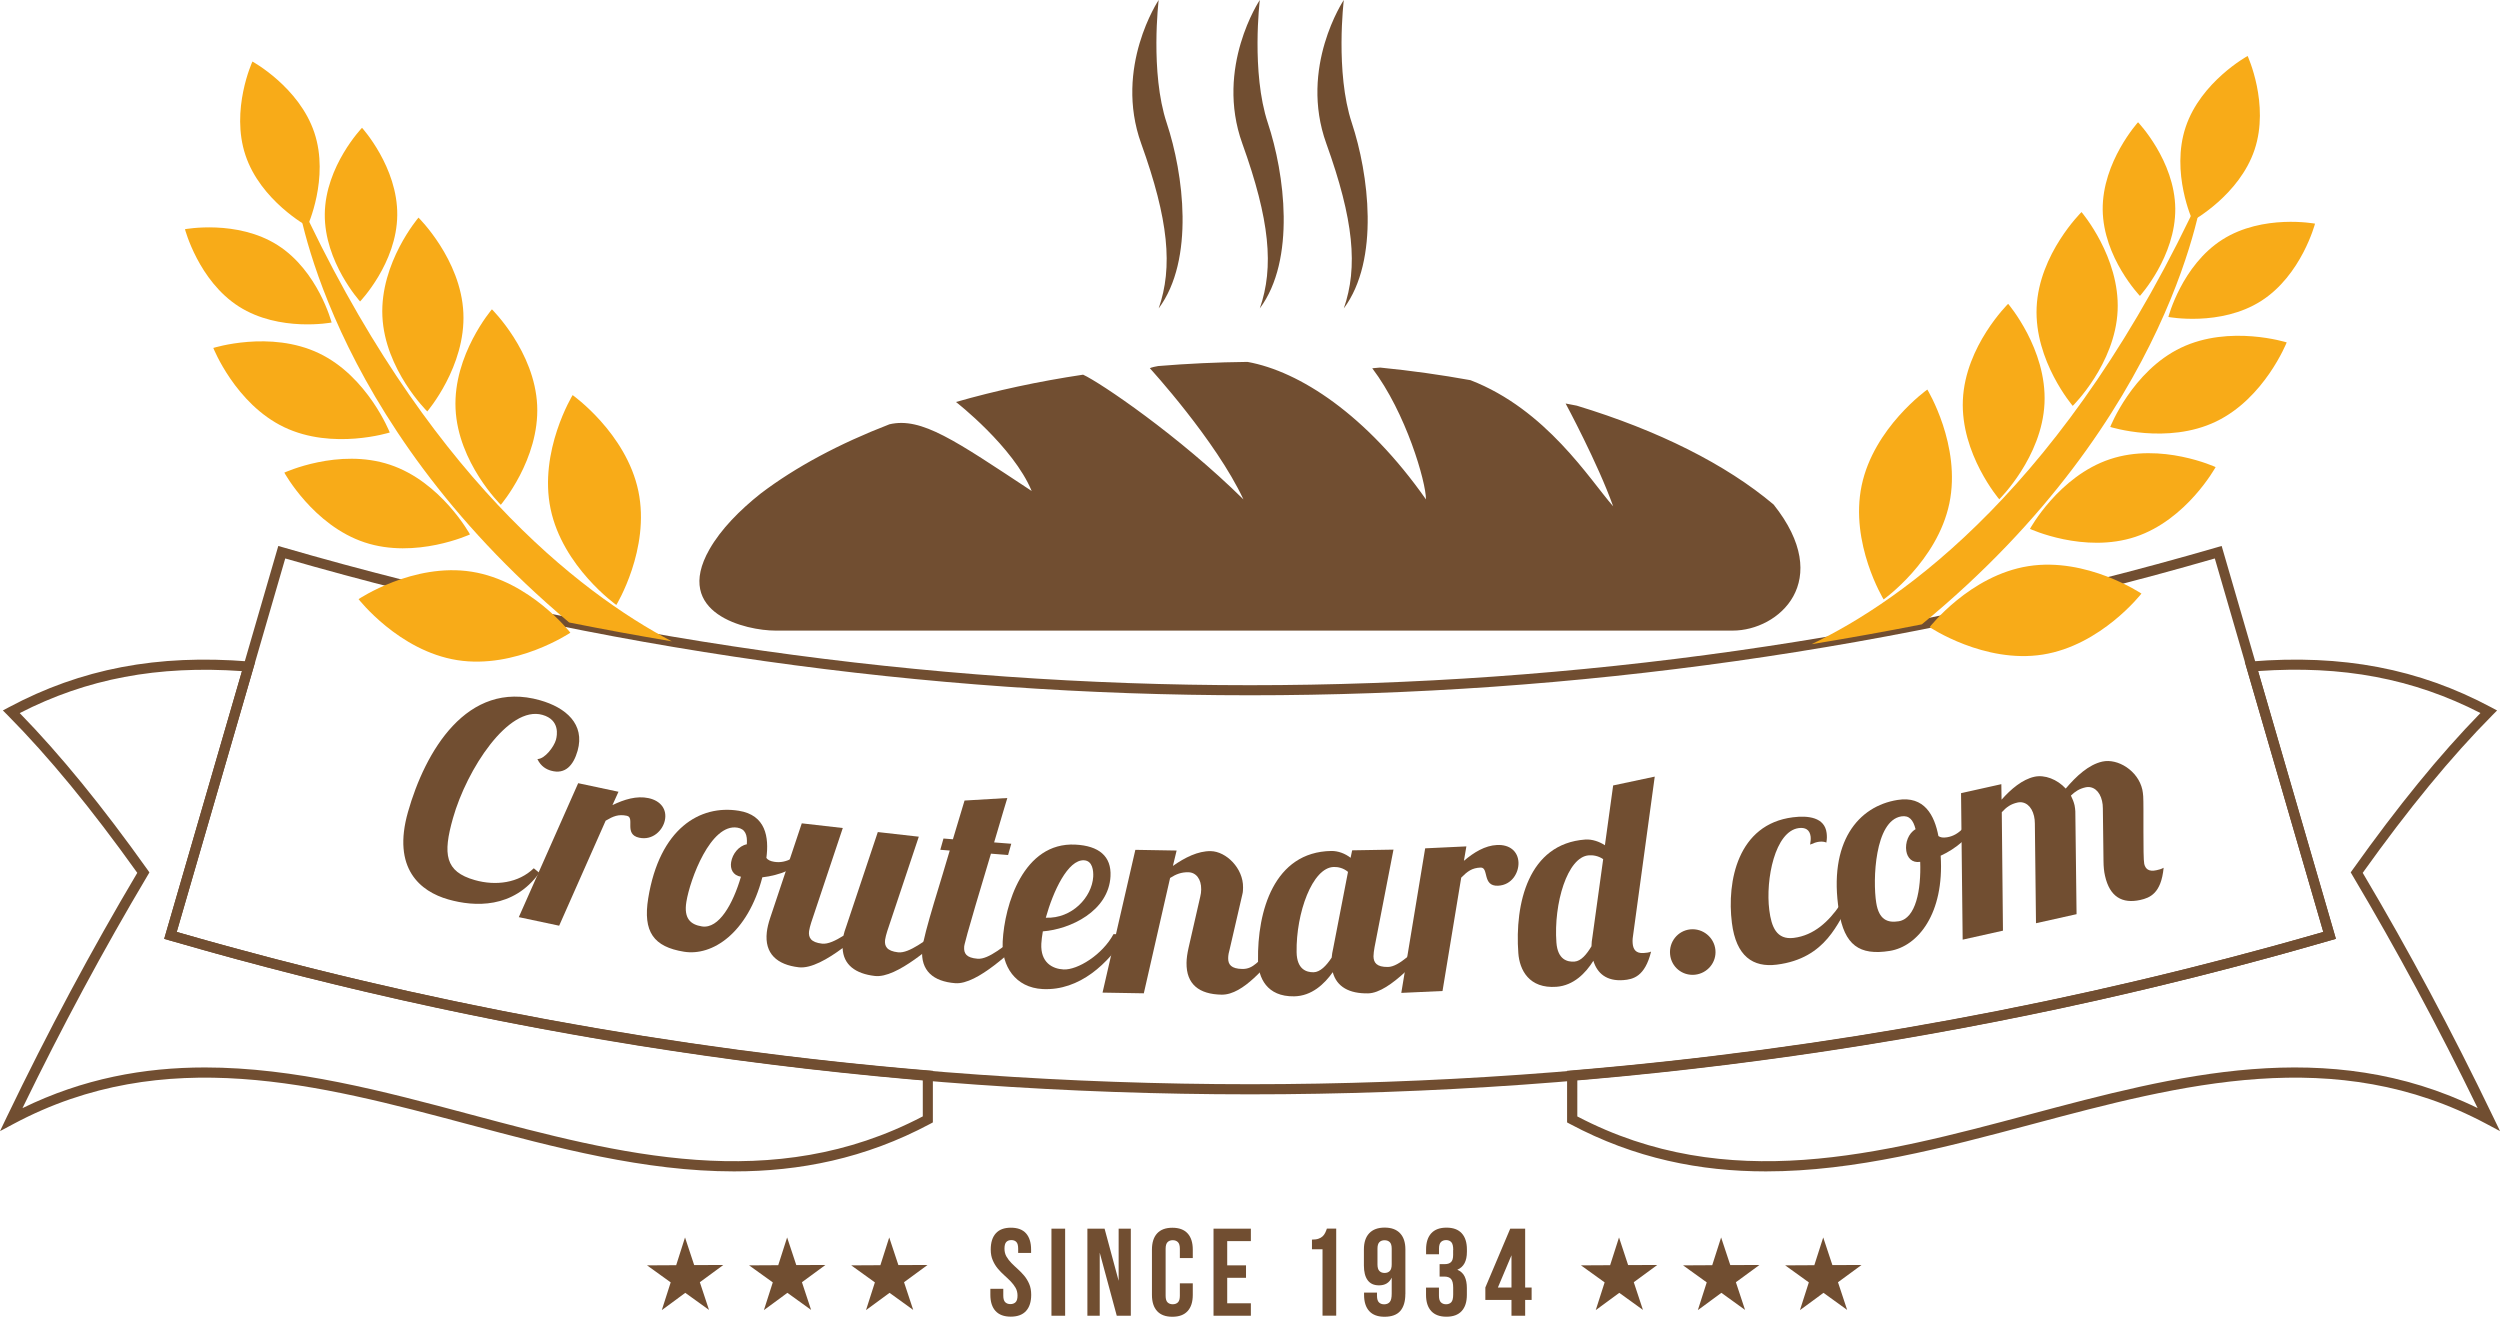 <?xml version="1.0" encoding="utf-8"?>
<!-- Generator: Adobe Illustrator 26.3.1, SVG Export Plug-In . SVG Version: 6.00 Build 0)  -->
<svg version="1.1" id="Calque_1" xmlns="http://www.w3.org/2000/svg" xmlns:xlink="http://www.w3.org/1999/xlink" x="0px" y="0px"
	 viewBox="0 0 464 244.39" style="enable-background:new 0 0 464 244.39;" xml:space="preserve">
<style type="text/css">
	.st0{fill:#714E31;}
	.st1{fill:#F8AB18;}
</style>
<g>
	<path class="st0" d="M32.8,172.97c130.34,37.68,268.07,37.68,398.41,0l-20.14-69.32c-117.16,33.86-240.96,33.86-358.13,0
		L32.8,172.97z M232,203.11c-67.5,0-135-9.53-200.63-28.6l-0.9-0.26l21.18-72.92l0.9,0.26c117.39,34.11,241.49,34.11,358.89,0
		l0.9-0.26l21.19,72.92l-0.9,0.26C367,193.58,299.5,203.11,232,203.11"/>
	<path class="st1" d="M345.52,90.12c-2.24,10.76,4.08,21.13,4.08,21.13s9.96-7.07,12.2-17.82c2.24-10.75-4.09-21.13-4.09-21.13
		S347.77,79.36,345.52,90.12"/>
	<path class="st1" d="M376.45,105.08c-10.86,1.72-18.31,11.32-18.31,11.32s10.14,6.81,21,5.09c10.85-1.72,18.31-11.32,18.31-11.32
		S387.3,103.36,376.45,105.08"/>
	<path class="st1" d="M364.31,74.22c-0.46,10.02,6.75,18.45,6.75,18.45s7.95-7.81,8.4-17.84c0.46-10.02-6.75-18.44-6.75-18.44
		S364.76,64.2,364.31,74.22"/>
	<path class="st1" d="M396.35,99.63c-9.52,3.17-19.59-1.47-19.59-1.47s5.35-9.78,14.87-12.94c9.52-3.17,19.59,1.47,19.59,1.47
		S405.87,96.46,396.35,99.63"/>
	<path class="st1" d="M411.27,78.25c-9.04,4.33-19.61,0.99-19.61,0.99s4.08-10.37,13.13-14.7c9.04-4.33,19.62-0.99,19.62-0.99
		S420.31,73.92,411.27,78.25"/>
	<path class="st1" d="M419.65,55.87c-7.52,4.79-17.2,2.96-17.2,2.96s2.5-9.58,10.02-14.36c7.52-4.78,17.2-2.96,17.2-2.96
		S427.16,51.09,419.65,55.87"/>
	<path class="st1" d="M378,57.04c-0.45,9.94,6.7,18.29,6.7,18.29s7.88-7.75,8.33-17.68c0.45-9.93-6.7-18.29-6.7-18.29
		S378.45,47.1,378,57.04"/>
	<path class="st1" d="M390.26,38.92c0.1,8.9,6.91,16,6.91,16s6.65-7.32,6.56-16.22c-0.1-8.9-6.91-16.01-6.91-16.01
		S390.17,30.02,390.26,38.92"/>
	<path class="st1" d="M405.66,23.58c-2.82,8.44,1.29,17.38,1.29,17.38s8.68-4.74,11.5-13.18c2.82-8.44-1.29-17.39-1.29-17.39
		S408.48,15.14,405.66,23.58"/>
	<path class="st1" d="M356.69,115.88c47.03-38.64,52.19-80.58,52.19-80.58c-25.2,54.87-55.96,76.27-72.65,84.26
		C343.07,118.44,349.89,117.22,356.69,115.88"/>
	<path class="st1" d="M118.48,91.15c2.24,10.76-4.09,21.13-4.09,21.13s-9.96-7.07-12.2-17.82c-2.24-10.75,4.09-21.13,4.09-21.13
		S116.23,80.39,118.48,91.15"/>
	<path class="st1" d="M87.55,106.11c10.85,1.72,18.31,11.32,18.31,11.32s-10.14,6.81-21,5.09c-10.85-1.72-18.31-11.32-18.31-11.32
		S76.69,104.39,87.55,106.11"/>
	<path class="st1" d="M99.7,75.24c0.45,10.02-6.75,18.45-6.75,18.45s-7.95-7.81-8.4-17.84c-0.46-10.02,6.75-18.44,6.75-18.44
		S99.24,65.23,99.7,75.24"/>
	<path class="st1" d="M67.65,100.66c9.51,3.17,19.58-1.47,19.58-1.47s-5.35-9.78-14.87-12.94c-9.51-3.17-19.59,1.47-19.59,1.47
		S58.13,97.49,67.65,100.66"/>
	<path class="st1" d="M52.73,79.28c9.04,4.33,19.61,0.99,19.61,0.99s-4.08-10.37-13.13-14.7c-9.04-4.33-19.62-0.99-19.62-0.99
		S43.69,74.95,52.73,79.28"/>
	<path class="st1" d="M44.35,56.9c7.52,4.79,17.2,2.96,17.2,2.96s-2.51-9.58-10.02-14.36c-7.52-4.78-17.2-2.96-17.2-2.96
		S36.84,52.12,44.35,56.9"/>
	<path class="st1" d="M86,58.07c0.46,9.94-6.7,18.29-6.7,18.29s-7.88-7.75-8.33-17.68c-0.45-9.93,6.7-18.29,6.7-18.29
		S85.55,48.13,86,58.07"/>
	<path class="st1" d="M73.73,39.95c-0.09,8.9-6.9,16-6.9,16s-6.65-7.32-6.55-16.22c0.09-8.9,6.91-16.01,6.91-16.01
		S73.84,31.04,73.73,39.95"/>
	<path class="st1" d="M58.34,24.61c2.83,8.44-1.28,17.38-1.28,17.38s-8.69-4.74-11.5-13.18c-2.82-8.44,1.29-17.39,1.29-17.39
		S55.52,16.17,58.34,24.61"/>
	<path class="st1" d="M105.63,115.53c6.34,1.27,12.7,2.43,19.07,3.51c-17.2-9.07-45.86-31.03-69.59-82.72
		C55.11,36.32,60.14,77.28,105.63,115.53"/>
	<path class="st0" d="M38.05,198.12c16.6,0,33.13,4.41,49.34,8.74c27.54,7.35,56.01,14.95,83.88,0.34v-6.73
		c-47.34-4.01-94.41-12.75-139.89-25.96l-0.9-0.26l14.44-49.69c-15.62-1.09-28.8,1.39-41.26,7.79c7.54,7.73,15.31,17.26,23.72,29.07
		l0.35,0.5l-0.31,0.53c-8.23,13.85-15.85,28.01-23.25,43.22C15.43,200.16,26.76,198.12,38.05,198.12 M136.24,217.41
		c-16.6,0-33.13-4.41-49.34-8.74c-27.7-7.39-56.35-15.04-84.37-0.08L0,209.94l1.24-2.59c7.71-16.02,15.65-30.86,24.24-45.35
		c-8.55-11.97-16.42-21.54-24.06-29.25l-0.89-0.89l1.11-0.59c13.43-7.17,27.59-9.87,44.56-8.5l1.15,0.09L32.8,172.97
		c45.36,13.11,92.29,21.76,139.48,25.7l0.86,0.07v9.58l-0.5,0.27C160.54,215.05,148.37,217.41,136.24,217.41"/>
	<path class="st0" d="M292.73,207.2c27.87,14.61,56.34,7.01,83.88-0.34c27.24-7.27,55.38-14.78,83.24-1.2
		c-7.4-15.21-15.03-29.38-23.25-43.22l-0.31-0.53l0.36-0.5c8.41-11.82,16.18-21.35,23.72-29.07c-12.47-6.4-25.64-8.89-41.26-7.79
		l14.44,49.69l-0.9,0.26c-45.49,13.21-92.55,21.95-139.9,25.96V207.2z M327.75,217.41c-12.13,0-24.29-2.35-36.4-8.82l-0.5-0.27
		v-9.58l0.86-0.07c47.19-3.94,94.12-12.59,139.49-25.7l-14.56-50.11l1.15-0.09c16.96-1.37,31.13,1.33,44.56,8.5l1.11,0.59
		l-0.88,0.89c-7.64,7.71-15.51,17.28-24.06,29.25c8.59,14.48,16.52,29.32,24.24,45.35l1.25,2.59l-2.53-1.35
		c-28.02-14.96-56.67-7.31-84.37,0.08C360.88,213,344.35,217.41,327.75,217.41"/>
	<path class="st0" d="M100.1,162c-4.83,6.7-12.07,6.31-16.88,4.94c-5.22-1.48-10.48-5.74-7.5-16.23
		c3.16-11.16,10.91-24.61,24.52-20.74c4.76,1.35,8.37,4.42,6.96,9.38c-0.77,2.71-2.31,4.43-4.92,3.69
		c-0.82-0.23-1.89-0.76-2.54-2.16c1.38,0,3.08-2.28,3.44-3.56c0.23-0.82,0.78-3.71-2.5-4.64c-6.29-1.79-14.03,10.06-16.61,19.17
		c-1.9,6.7-1.49,9.92,4.04,11.49c3.94,1.12,8.14,0.54,10.96-2.19L100.1,162z"/>
	<path class="st0" d="M114.79,146.95l-1.12,2.48c2.18-1.06,4.5-1.77,6.69-1.3c2.34,0.5,3.46,2.15,3.04,4.12
		c-0.38,1.82-2.21,3.77-4.76,3.23c-2.91-0.62-0.73-3.74-2.29-4.07c-1.56-0.33-2.52,0.07-3.94,0.91l-8.63,19.49l-7.49-1.59
		l11.02-24.86L114.79,146.95z"/>
	<path class="st0" d="M137.52,162.72c-1.52-0.25-2.03-1.46-1.82-2.72c0.25-1.52,1.4-3,2.91-3.3c0.13-1.76-0.29-2.85-1.76-3.09
		c-4.94-0.8-8.78,9.57-9.46,13.77c-0.51,3.15,0.82,4.23,2.87,4.56C133.45,172.46,136.06,167.71,137.52,162.72 M142.24,159.23
		c0.26,0.37,0.71,0.6,1.45,0.72c2.47,0.4,3.86-1.21,5.93-1.68l0.03,1.14c-1.96,1.78-4.97,3.07-8.16,3.42
		c-2.71,10.4-9.29,14.66-14.54,13.81c-5.62-0.91-7.65-3.67-6.64-9.92c2.1-12.92,9.57-17.42,16.82-16.24
		C142.13,151.28,142.75,155.37,142.24,159.23"/>
	<path class="st0" d="M170.53,155.29l-5.86,17.54c-0.17,0.57-0.34,1.14-0.4,1.61c-0.13,1.16,0.3,2.07,2.41,2.31
		c2.11,0.24,5.2-2.4,7.51-3.85l1.8,0.21c-2.71,2.15-9.49,8.5-13.61,8.03c-3.59-0.41-5.87-2.06-5.99-5.18
		c-2.75,2.04-5.85,3.83-8.12,3.57c-4.07-0.47-6.4-2.55-5.95-6.52c0.09-0.79,0.3-1.68,0.63-2.66l5.86-17.54l7.61,0.87l-5.86,17.54
		c-0.17,0.57-0.34,1.14-0.4,1.61c-0.13,1.16,0.3,2.07,2.41,2.31c1.11,0.13,2.53-0.57,3.97-1.47c0.11-0.52,0.29-1.09,0.52-1.71
		l5.86-17.53L170.53,155.29z"/>
	<path class="st0" d="M186.96,148.11c0,0-1.08,3.54-2.45,8.24l3.18,0.25l-0.59,2.09l-3.18-0.25c-4.96,16.48-4.95,17.01-4.97,17.28
		c-0.09,1.22,0.37,2.05,2.49,2.22c2.12,0.17,5.11-2.59,7.36-4.12l1.8,0.14c-2.63,2.25-9.17,8.84-13.31,8.52
		c-4.08-0.32-6.44-2.31-6.13-6.29c0.22-2.81,3.85-13.84,5.11-18.33l-1.75-0.14l0.59-2.09l1.75,0.14l2.16-7.19L186.96,148.11z"/>
	<path class="st0" d="M201.19,159.67c-2.98-0.15-5.72,5.73-7.09,10.66c4.89,0.2,8.56-3.83,8.8-7.59
		C202.96,161.62,202.79,159.75,201.19,159.67 M197.39,179.93c2.6,0.13,7.22-2.72,9.28-6.56l2.39,0.12
		c-3.31,5.32-8.68,10.42-15.53,10.08c-5.1-0.26-7.66-4.28-7.43-8.85c0.34-6.75,3.82-18.45,13.49-17.96
		c4.36,0.22,6.71,2.15,6.52,5.87c-0.33,6.48-7.48,9.85-12.56,10.23c-0.15,0.85-0.24,1.64-0.28,2.28
		C193.09,178.64,195.32,179.82,197.39,179.93"/>
	<path class="st0" d="M228.24,176.13c-0.17,0.58-0.29,1.17-0.29,1.7c-0.02,1.17,0.55,1.98,2.63,2.01c2.13,0.03,2.95-1.6,5.11-3.27
		l1.81,0.03c-2.49,2.4-6.63,8.08-10.78,8.01c-4.15-0.07-6.56-1.92-6.5-5.91c0.01-0.85,0.14-1.7,0.36-2.71l2.18-9.54
		c0.12-0.47,0.18-0.95,0.18-1.38c0.03-1.92-0.96-3.16-2.4-3.18c-1.28-0.02-2.24,0.34-3.37,1.06l-4.88,21.41l-7.66-0.13l6.09-26.5
		l7.66,0.13l-0.69,2.86c2.21-1.56,4.67-2.79,7.02-2.75c2.87,0.05,6.06,3.19,6,6.75c-0.01,0.43-0.01,0.85-0.13,1.27L228.24,176.13z"
		/>
	<path class="st0" d="M240.65,176.72c0.05,3.19,1.82,3.75,3.15,3.73c1.22-0.02,2.37-1.21,3.36-2.72c0.04-0.53,0.14-1.12,0.29-1.76
		l2.74-14.15c-0.86-0.73-1.88-0.93-2.62-0.91C243.57,160.98,240.53,169.49,240.65,176.72 M258.63,157.69l-3.52,18.15
		c-0.1,0.59-0.19,1.17-0.19,1.65c0.02,1.17,0.57,2.01,2.69,1.98c2.13-0.04,4.84-3.06,6.94-4.8l1.81-0.03
		c-2.4,2.49-8.3,9.66-12.44,9.73c-3.46,0.06-5.82-1.18-6.56-3.93c-1.56,2.21-3.92,4.43-7.16,4.48c-5.11,0.09-6.66-3.5-6.71-6.64
		c-0.15-9.15,2.96-20.16,13.59-20.34c1.28-0.02,2.61,0.49,3.59,1.27l0.29-1.39L258.63,157.69z"/>
	<path class="st0" d="M272.16,157.09l-0.46,2.68c1.85-1.57,3.92-2.84,6.15-2.94c2.39-0.11,3.89,1.21,3.98,3.23
		c0.08,1.86-1.19,4.21-3.8,4.33c-2.98,0.13-1.65-3.44-3.24-3.37c-1.6,0.07-2.42,0.69-3.59,1.87l-3.47,21.04l-7.65,0.35l4.43-26.83
		L272.16,157.09z"/>
	<path class="st0" d="M288.87,174.93c0.23,3.18,2.03,3.64,3.36,3.54c1.22-0.09,2.25-1.34,3.15-2.84c0.01-0.59,0.07-1.18,0.19-1.83
		l1.98-14.34c-0.9-0.63-1.92-0.77-2.67-0.71C290.9,159.04,288.34,167.71,288.87,174.93 M303.15,173.24
		c-0.11,0.65-0.18,1.24-0.13,1.82c0.08,1.11,0.57,1.93,2.05,1.82c0.37-0.03,0.96-0.07,1.37-0.26c-1.15,4.67-3.36,5.15-5.16,5.29
		c-3.08,0.23-4.84-1.24-5.55-3.59c-1.43,2.29-3.66,4.59-6.85,4.83c-5.09,0.37-6.85-3.12-7.08-6.25c-0.67-9.13,1.81-20.3,12.42-21.08
		c1.27-0.09,2.64,0.39,3.65,1.06l1.53-11.1l7.72-1.64L303.15,173.24z"/>
	<path class="st0" d="M313.72,172.49c2.33-0.23,4.43,1.48,4.66,3.81c0.23,2.33-1.49,4.37-3.81,4.61c-2.33,0.23-4.37-1.43-4.6-3.76
		C309.73,174.82,311.39,172.73,313.72,172.49"/>
	<path class="st0" d="M336.05,155.24c-0.16-1.27-1.02-1.7-2.18-1.55c-4.43,0.56-6.21,9.52-5.49,15.22c0.39,3.11,1.34,5.57,4.56,5.16
		c3.75-0.47,6.48-3.06,8.57-6.11l1.8-0.22c-2.18,3.17-4.2,10.13-13.55,11.3c-4.38,0.55-7.54-1.52-8.32-7.75
		c-0.97-7.71,1.08-18.31,11.32-19.6c2.85-0.36,5.9,0.01,6.26,2.91c0.07,0.58,0.08,1.06-0.05,1.78c-0.28-0.13-0.73-0.23-1.36-0.15
		c-0.47,0.06-0.99,0.23-1.65,0.53C336.06,156.15,336.1,155.66,336.05,155.24"/>
	<path class="st0" d="M356.39,159.96c-1.52,0.24-2.38-0.75-2.58-2.01c-0.24-1.52,0.39-3.29,1.72-4.05
		c-0.43-1.71-1.17-2.61-2.64-2.38c-4.94,0.79-5.33,11.84-4.66,16.04c0.5,3.15,2.11,3.76,4.16,3.43
		C355.59,170.48,356.57,165.16,356.39,159.96 M359.77,155.17c0.36,0.26,0.86,0.35,1.6,0.23c2.47-0.4,3.29-2.36,5.1-3.46l0.39,1.07
		c-1.3,2.31-3.76,4.48-6.67,5.81c0.69,10.72-4.21,16.83-9.46,17.67c-5.62,0.9-8.41-1.08-9.41-7.33
		c-2.06-12.92,3.61-19.54,10.86-20.69C357.17,147.66,359.05,151.35,359.77,155.17"/>
	<path class="st0" d="M397.25,167.03c-3.37,0.75-5.69-0.58-6.56-4.48c-0.19-0.83-0.27-1.68-0.28-2.72l-0.12-9.79
		c0-0.49-0.05-0.97-0.15-1.38c-0.42-1.87-1.67-2.84-3.07-2.53c-1.14,0.26-1.9,0.75-2.71,1.53c0.29,0.59,0.54,1.19,0.68,1.81
		c0.08,0.36,0.11,0.74,0.14,1.11l0.23,19.09l-7.53,1.68l-0.21-18.49c0-0.49-0.05-0.97-0.15-1.38c-0.42-1.87-1.67-2.84-3.07-2.53
		c-1.25,0.28-2.05,0.84-2.92,1.8l0.22,21.98l-7.48,1.67l-0.3-27.19l7.48-1.67l0.04,2.88c1.74-1.97,3.85-3.75,6.08-4.25
		c1.92-0.43,4.25,0.47,5.83,2.19c1.94-2.29,4.24-4.44,6.79-5.01c2.86-0.64,6.64,1.68,7.43,5.21c0.09,0.42,0.12,0.79,0.16,1.22
		c0.12,1.77-0.07,11.41,0.19,12.55c0.2,0.88,0.78,1.52,2.28,1.18c0.36-0.08,0.94-0.21,1.32-0.46
		C401.12,165.83,399.01,166.63,397.25,167.03"/>
	<path class="st0" d="M329.18,93.64c-8.83-7.45-21.41-13.76-36.53-18.35c-1.31-0.27-2.07-0.4-2.07-0.4s5.98,11.1,8.82,19.08
		c-4.37-4.99-12.37-17.95-26.48-23.41c-5.4-0.98-11-1.77-16.77-2.34c-0.48,0.04-0.96,0.07-1.46,0.13
		c6.26,8.26,9.97,21.06,9.97,24.34c-11.05-15.73-23.46-23.77-33.12-25.52c-5.64,0.06-11.18,0.32-16.59,0.77
		c-1.27,0.22-1.54,0.4-1.54,0.4s12.25,13.38,17.37,24.35c-11.95-11.81-26.61-21.72-29.76-23.15c-8.33,1.25-16.24,2.96-23.59,5.07
		c0.02,0.01,10.63,8.27,14.05,16.52c-14.21-9.37-20.44-13.77-26.4-12.38c-9.37,3.62-17.44,7.95-23.87,12.83
		c-3.94,3.12-7.4,6.64-9.53,10.37c-6.83,11.96,6.83,15.09,12.24,15.09h177.67C330.15,117.04,340.5,107.84,329.18,93.64"/>
	<path class="st0" d="M215.05,0c0,0-8.34,12.47-3.25,26.63c5.1,14.16,5.91,22.96,3.25,30.61c6.72-9.04,4.61-25.03,1.49-34.42
		C213.43,13.44,215.05,0,215.05,0"/>
	<path class="st0" d="M233.82,0c0,0-8.34,12.47-3.25,26.63c5.1,14.16,5.92,22.96,3.25,30.61c6.72-9.04,4.61-25.03,1.49-34.42
		C232.2,13.44,233.82,0,233.82,0"/>
	<path class="st0" d="M249.41,0c0,0-8.35,12.47-3.25,26.63c5.1,14.16,5.91,22.96,3.25,30.61c6.72-9.04,4.6-25.03,1.49-34.42
		C247.79,13.44,249.41,0,249.41,0"/>
	<path class="st0" d="M183.88,231.92c0-1.31,0.31-2.31,0.94-3.01c0.62-0.7,1.56-1.05,2.8-1.05c1.25,0,2.18,0.35,2.81,1.05
		c0.62,0.7,0.94,1.7,0.94,3.01v0.62h-2.4v-0.79c0-0.58-0.11-1-0.33-1.23c-0.22-0.24-0.53-0.36-0.94-0.36s-0.71,0.12-0.94,0.36
		c-0.22,0.24-0.33,0.65-0.33,1.23c0,0.55,0.12,1.04,0.37,1.47c0.24,0.42,0.55,0.82,0.92,1.2c0.37,0.38,0.77,0.75,1.19,1.13
		c0.42,0.38,0.82,0.79,1.19,1.23c0.37,0.45,0.68,0.96,0.92,1.52c0.25,0.57,0.37,1.24,0.37,2.01c0,1.31-0.32,2.31-0.96,3.01
		c-0.64,0.7-1.58,1.05-2.83,1.05c-1.25,0-2.19-0.35-2.83-1.05c-0.64-0.7-0.96-1.7-0.96-3.01v-1.11h2.4v1.27
		c0,0.58,0.12,0.99,0.36,1.22c0.24,0.23,0.56,0.35,0.96,0.35c0.4,0,0.72-0.12,0.96-0.35c0.24-0.23,0.36-0.64,0.36-1.22
		c0-0.55-0.12-1.04-0.37-1.47c-0.25-0.42-0.55-0.82-0.92-1.2c-0.37-0.38-0.77-0.75-1.19-1.13c-0.43-0.38-0.82-0.79-1.19-1.23
		c-0.37-0.45-0.68-0.95-0.92-1.52C184.01,233.36,183.88,232.69,183.88,231.92"/>
</g>
<rect x="195.15" y="228.04" class="st0" width="2.54" height="16.16"/>
<polygon class="st0" points="204.11,232.5 204.11,244.2 201.82,244.2 201.82,228.04 205.01,228.04 207.62,237.72 207.62,228.04 
	209.88,228.04 209.88,244.2 207.27,244.2 "/>
<g>
	<path class="st0" d="M221.38,238.18v2.15c0,1.31-0.32,2.31-0.96,3.01c-0.64,0.7-1.58,1.05-2.83,1.05c-1.25,0-2.19-0.35-2.83-1.05
		c-0.64-0.7-0.96-1.7-0.96-3.01v-8.4c0-1.31,0.32-2.31,0.96-3.01c0.64-0.7,1.58-1.05,2.83-1.05c1.25,0,2.19,0.35,2.83,1.05
		c0.64,0.7,0.96,1.7,0.96,3.01v1.57h-2.4v-1.73c0-0.58-0.12-1-0.36-1.23c-0.24-0.24-0.56-0.36-0.96-0.36c-0.4,0-0.72,0.12-0.96,0.36
		c-0.24,0.24-0.36,0.65-0.36,1.23v8.73c0,0.58,0.12,0.99,0.36,1.22c0.24,0.23,0.56,0.35,0.96,0.35c0.4,0,0.72-0.12,0.96-0.35
		c0.24-0.23,0.36-0.64,0.36-1.22v-2.31H221.38z"/>
</g>
<polygon class="st0" points="227.77,234.85 231.26,234.85 231.26,237.16 227.77,237.16 227.77,241.89 232.16,241.89 232.16,244.2 
	225.23,244.2 225.23,228.04 232.16,228.04 232.16,230.35 227.77,230.35 "/>
<g>
	<path class="st0" d="M243.49,230.07c0.49,0,0.9-0.05,1.21-0.16c0.32-0.11,0.57-0.25,0.77-0.44c0.2-0.19,0.36-0.4,0.48-0.65
		c0.12-0.25,0.23-0.51,0.32-0.79H248v16.16h-2.54v-12.33h-1.96V230.07z"/>
	<path class="st0" d="M256.98,236.26c0.4,0,0.72-0.12,0.96-0.36c0.24-0.24,0.36-0.65,0.36-1.23v-2.91c0-0.58-0.12-0.99-0.36-1.22
		c-0.24-0.23-0.56-0.35-0.96-0.35c-0.4,0-0.72,0.11-0.96,0.35c-0.24,0.23-0.36,0.64-0.36,1.22v2.91c0,0.58,0.12,1,0.36,1.23
		C256.26,236.14,256.58,236.26,256.98,236.26 M260.83,240.19c0,1.37-0.32,2.41-0.94,3.13c-0.63,0.72-1.61,1.07-2.93,1.07
		c-1.25,0-2.19-0.35-2.83-1.05c-0.64-0.7-0.96-1.71-0.96-3.01v-0.42h2.4v0.58c0,0.58,0.12,1,0.36,1.23
		c0.24,0.24,0.56,0.36,0.96,0.36c0.45,0,0.79-0.14,1.04-0.42c0.25-0.28,0.37-0.8,0.37-1.57v-2.96c-0.45,0.96-1.23,1.43-2.35,1.43
		c-0.94,0-1.64-0.31-2.11-0.95c-0.47-0.63-0.7-1.55-0.7-2.75v-2.96c0-1.31,0.33-2.31,0.99-3.01c0.66-0.7,1.62-1.05,2.86-1.05
		c1.25,0,2.2,0.35,2.86,1.05c0.66,0.7,0.99,1.7,0.99,3.01V240.19z"/>
	<path class="st0" d="M269.72,232.01c0-0.72-0.12-1.21-0.36-1.47c-0.24-0.25-0.56-0.38-0.96-0.38c-0.4,0-0.72,0.12-0.96,0.36
		c-0.24,0.24-0.36,0.65-0.36,1.23v1.04h-2.4v-0.88c0-1.31,0.32-2.31,0.96-3.01c0.64-0.7,1.58-1.05,2.83-1.05
		c1.25,0,2.19,0.35,2.83,1.05c0.64,0.7,0.96,1.7,0.96,3.01v0.42c0,1.73-0.59,2.83-1.78,3.33c0.65,0.28,1.1,0.71,1.37,1.28
		c0.27,0.58,0.4,1.28,0.4,2.11v1.27c0,1.31-0.32,2.31-0.96,3.01c-0.64,0.7-1.58,1.05-2.83,1.05c-1.25,0-2.19-0.35-2.83-1.05
		c-0.64-0.7-0.96-1.7-0.96-3.01v-1.34h2.4v1.5c0,0.58,0.12,1,0.36,1.23c0.24,0.24,0.56,0.36,0.96,0.36c0.4,0,0.72-0.12,0.96-0.37
		c0.24-0.25,0.36-0.73,0.36-1.45v-1.27c0-0.75-0.13-1.28-0.39-1.59c-0.26-0.31-0.68-0.46-1.27-0.46h-0.86v-2.31h0.99
		c0.48,0,0.85-0.12,1.12-0.37c0.27-0.25,0.4-0.69,0.4-1.34V232.01z"/>
</g>
<path class="st0" d="M280.53,238.96v-5.98l-2.52,5.98H280.53z M275.68,238.96l4.62-10.92h2.77v10.92h1.2v2.31h-1.2v2.93h-2.54v-2.93
	h-4.85V238.96z"/>
<polygon class="st0" points="127.14,229.67 128.84,234.8 134.25,234.78 129.89,237.98 131.59,243.12 127.19,239.95 122.83,243.16 
	124.48,238.01 120.09,234.85 125.5,234.82 "/>
<polygon class="st0" points="146.09,229.67 147.79,234.8 153.2,234.78 148.84,237.98 150.54,243.12 146.14,239.95 141.78,243.16 
	143.43,238.01 139.03,234.85 144.44,234.82 "/>
<polygon class="st0" points="165.04,229.67 166.74,234.8 172.15,234.78 167.79,237.98 169.49,243.12 165.1,239.95 160.73,243.16 
	162.38,238.01 157.99,234.85 163.4,234.82 "/>
<polygon class="st0" points="300.49,229.67 302.18,234.8 307.59,234.78 303.23,237.98 304.93,243.12 300.54,239.95 296.17,243.16 
	297.82,238.01 293.43,234.85 298.84,234.82 "/>
<polygon class="st0" points="319.44,229.67 321.14,234.8 326.55,234.78 322.18,237.98 323.88,243.12 319.49,239.95 315.12,243.16 
	316.77,238.01 312.38,234.85 317.79,234.82 "/>
<polygon class="st0" points="338.39,229.67 340.09,234.8 345.5,234.78 341.13,237.98 342.83,243.12 338.44,239.95 334.07,243.16 
	335.72,238.01 331.33,234.85 336.74,234.82 "/>
</svg>
